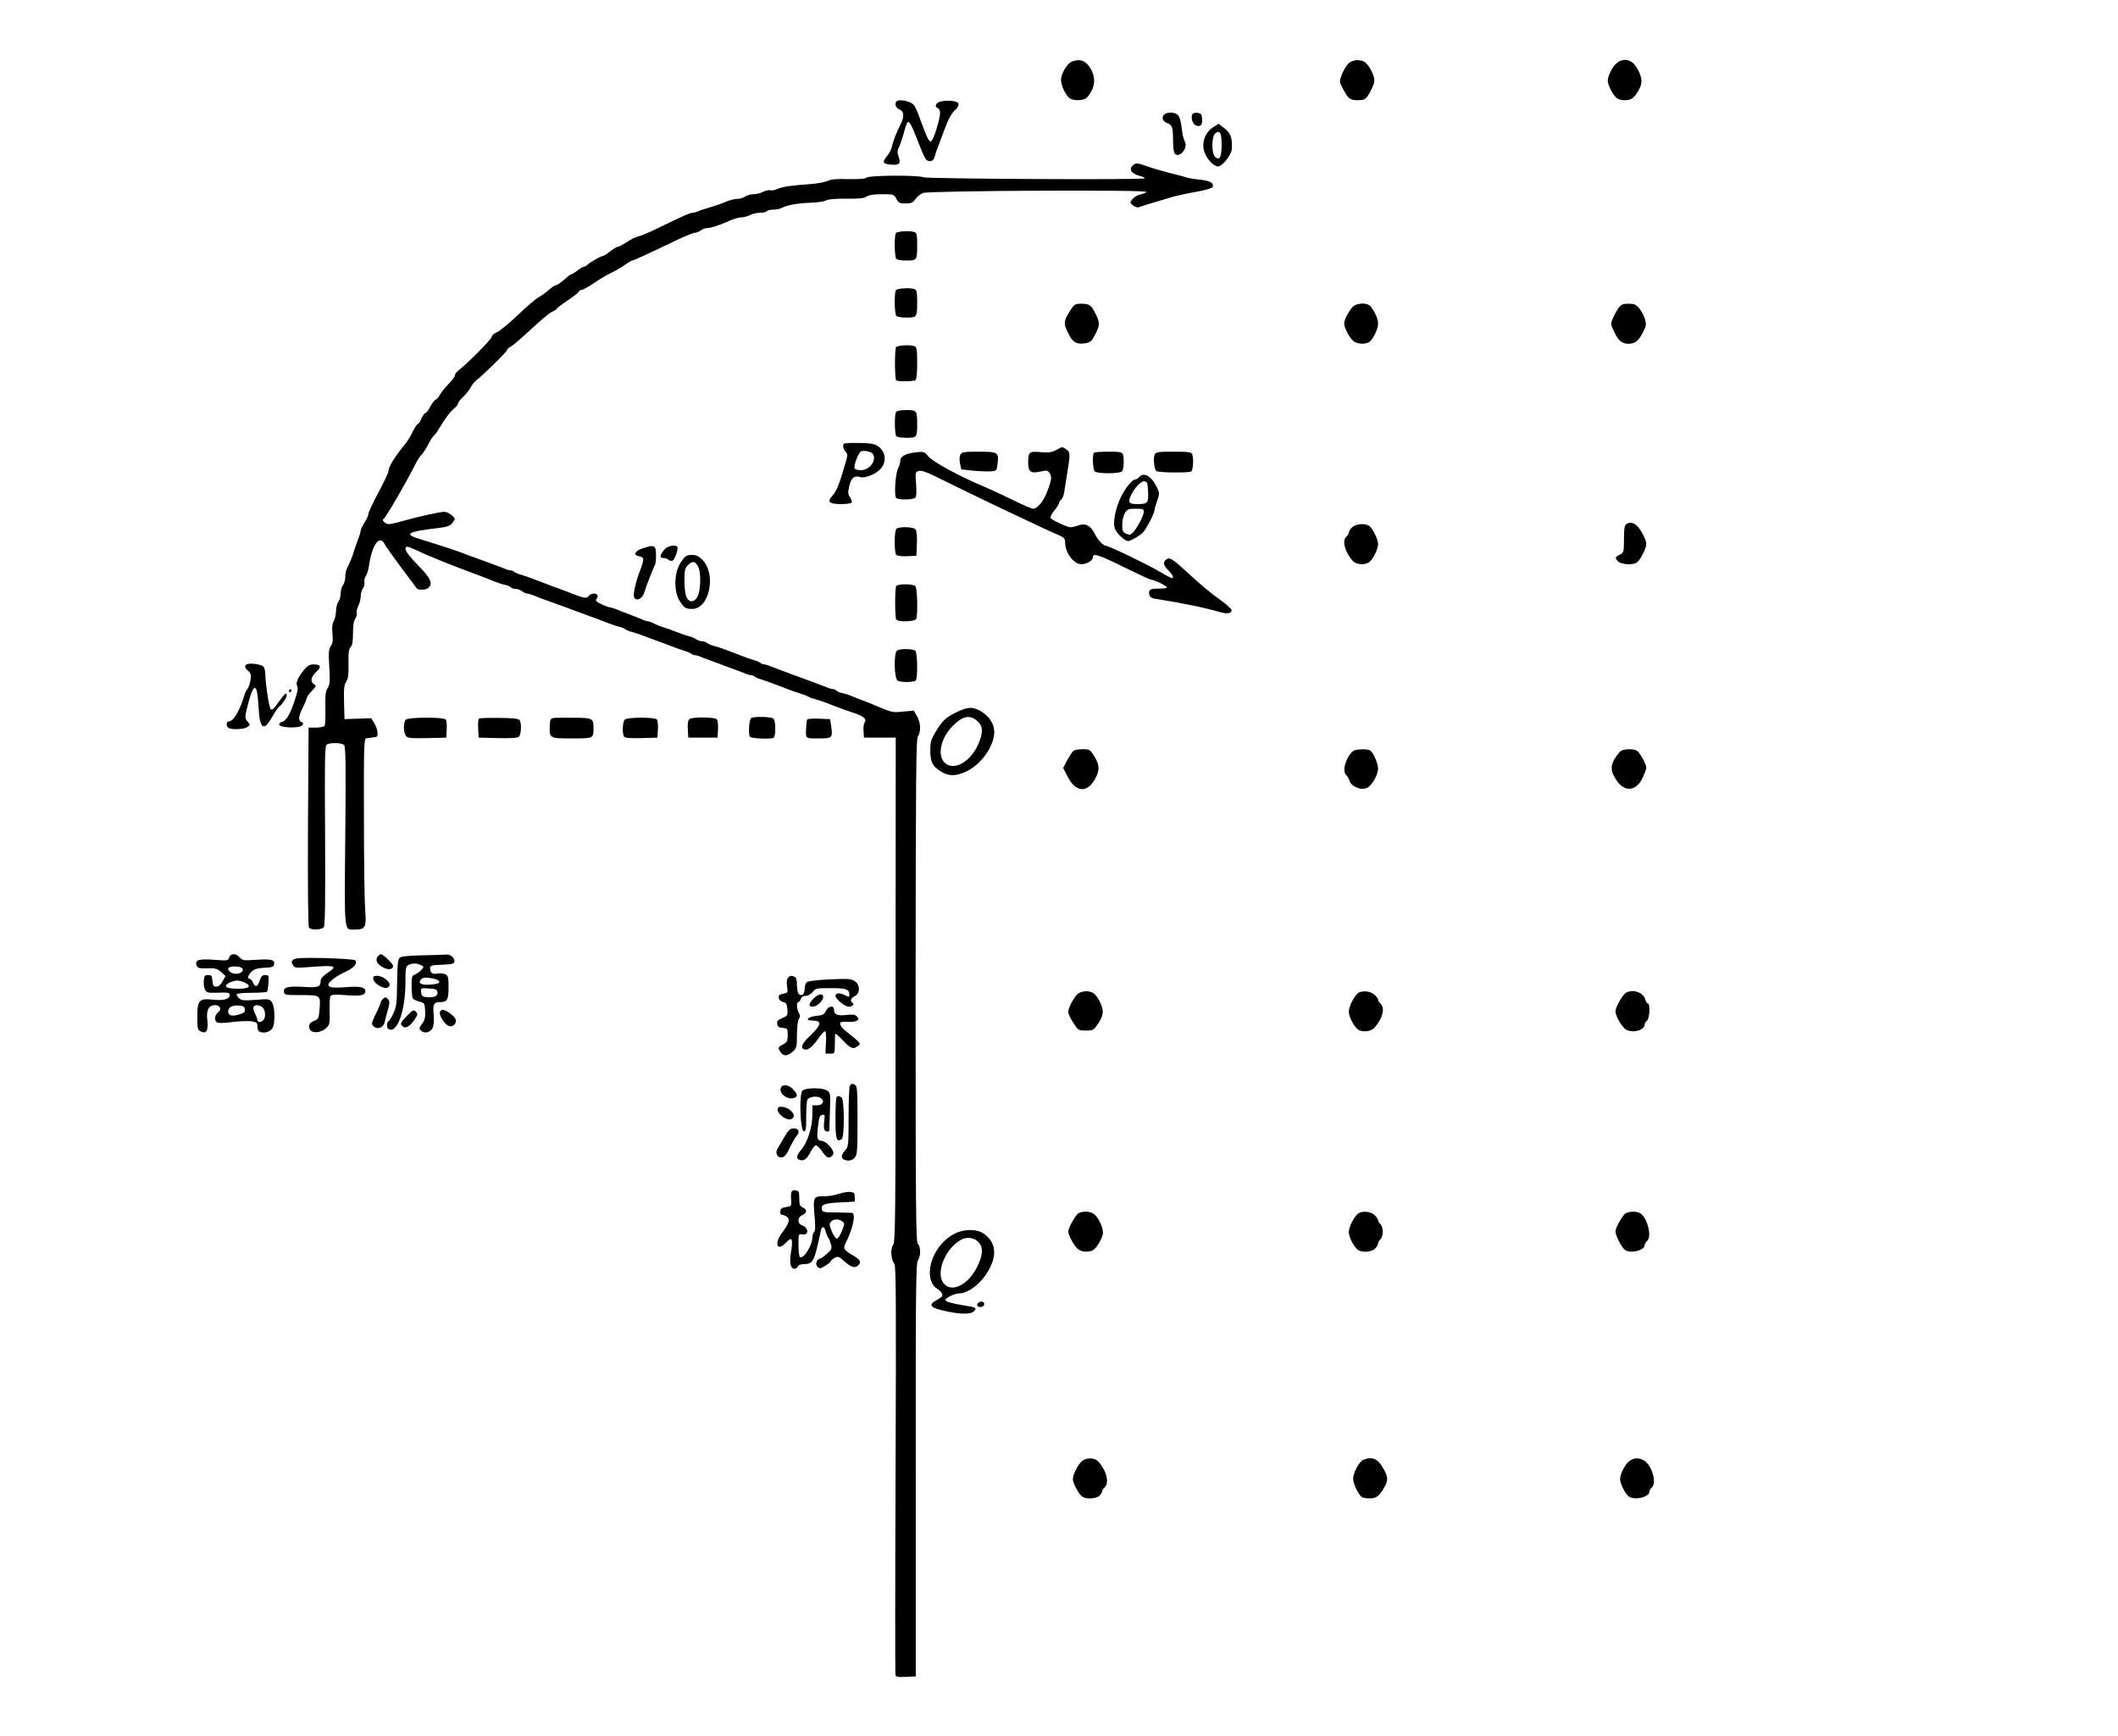 <?xml version="1.0" standalone="no"?>
<!DOCTYPE svg PUBLIC "-//W3C//DTD SVG 20010904//EN"
 "http://www.w3.org/TR/2001/REC-SVG-20010904/DTD/svg10.dtd">
<svg version="1.0" xmlns="http://www.w3.org/2000/svg"
 width="1374pt" height="1126pt" viewBox="0 0 1374 1126"
 preserveAspectRatio="xMidYMid meet">
<g transform="translate(0,1126) scale(0.1,-0.1)"
fill="#000000" stroke="none">
<path d="M6953 10860 c-27 -11 -61 -63 -69 -106 -6 -33 19 -96 51 -128 23 -22
97 -21 117 2 52 59 60 124 23 187 -30 52 -69 66 -122 45z"/>
<path d="M8746 10847 c-12 -13 -31 -44 -41 -70 -17 -46 -17 -47 5 -89 34 -66
48 -78 94 -78 52 0 59 5 90 65 19 36 25 57 20 78 -8 40 -42 95 -64 107 -33 17
-79 11 -104 -13z"/>
<path d="M10492 10854 c-28 -19 -62 -85 -62 -118 0 -27 34 -94 59 -113 8 -7
31 -13 51 -13 42 0 59 12 88 61 28 47 28 79 -3 138 -31 61 -84 80 -133 45z"/>
<path d="M5817 10603 c-16 -15 -6 -44 18 -53 31 -12 33 -47 6 -99 -24 -47 -48
-108 -56 -145 -3 -16 -17 -43 -31 -59 -33 -39 -27 -51 26 -55 55 -4 65 6 50
50 -10 28 -10 39 2 64 8 16 23 59 33 97 26 98 29 96 95 -73 41 -103 48 -115
70 -115 19 0 27 7 34 30 4 17 14 46 22 65 7 19 27 73 45 120 20 55 42 94 61
112 18 15 28 33 26 45 -5 26 -125 27 -142 0 -9 -14 -7 -20 7 -28 22 -13 21
-37 -7 -134 -14 -48 -30 -81 -38 -83 -11 -2 -28 32 -59 119 -40 110 -47 123
-76 135 -35 15 -75 18 -86 7z"/>
<path d="M7550 10515 c-16 -20 -6 -43 23 -54 32 -12 37 -29 37 -115 0 -40 5
-77 11 -83 32 -32 90 40 64 81 -7 12 -15 50 -19 85 -4 38 -13 72 -23 83 -20
22 -76 24 -93 3z"/>
<path d="M7734 10516 c-10 -26 5 -64 27 -71 29 -9 41 6 37 46 -2 29 -7 34 -31
37 -18 2 -29 -2 -33 -12z"/>
<path d="M7868 10433 c-53 -35 -75 -102 -54 -161 16 -45 60 -91 87 -92 28 0
89 76 90 113 3 77 -6 101 -48 135 l-38 29 -37 -24z m57 -113 c0 -79 -14 -105
-42 -78 -25 26 -24 135 2 154 29 22 40 2 40 -76z"/>
<path d="M7346 10184 c-24 -23 -4 -51 45 -64 23 -6 38 -14 35 -17 -10 -11
-1417 -3 -1436 7 -28 15 -353 13 -368 -2 -8 -8 -45 -11 -117 -10 -77 3 -113
-1 -137 -12 -18 -8 -67 -17 -108 -20 -129 -9 -184 -17 -217 -32 -17 -8 -38
-11 -46 -8 -8 3 -29 -2 -46 -10 -16 -9 -45 -16 -64 -16 -18 0 -42 -7 -53 -15
-10 -8 -34 -15 -51 -15 -18 0 -52 -9 -75 -19 -24 -11 -70 -27 -103 -36 -33
-10 -68 -21 -77 -26 -10 -5 -25 -9 -33 -9 -18 0 -63 -20 -217 -95 -58 -29
-119 -55 -136 -58 -16 -3 -50 -20 -75 -37 -25 -16 -50 -30 -57 -30 -7 0 -29
-13 -50 -30 -21 -16 -42 -30 -47 -30 -13 0 -84 -40 -100 -56 -8 -8 -19 -14
-24 -14 -6 0 -25 -11 -43 -25 -18 -14 -36 -25 -41 -25 -4 0 -25 -16 -46 -35
-22 -19 -45 -35 -52 -35 -7 0 -27 -14 -46 -30 -18 -17 -48 -38 -66 -48 -18 -9
-79 -61 -135 -115 -56 -54 -117 -104 -136 -112 -19 -8 -34 -21 -34 -30 0 -14
-149 -165 -212 -215 -16 -12 -28 -28 -28 -37 0 -8 -18 -32 -40 -54 -22 -22
-46 -52 -55 -68 -8 -16 -21 -31 -29 -34 -8 -3 -24 -24 -36 -47 -11 -22 -25
-40 -31 -40 -5 0 -17 -16 -25 -35 -8 -19 -18 -35 -23 -35 -5 0 -19 -21 -32
-47 -12 -27 -34 -62 -48 -80 -75 -93 -111 -152 -111 -181 0 -7 -29 -69 -65
-137 -36 -67 -65 -130 -65 -139 0 -9 -11 -34 -25 -56 -14 -22 -25 -45 -25 -52
0 -8 -9 -38 -21 -68 -11 -30 -23 -64 -26 -75 -4 -19 -24 -66 -44 -107 -5 -10
-9 -33 -9 -51 0 -18 -7 -42 -15 -53 -8 -10 -15 -35 -15 -54 0 -19 -7 -44 -15
-54 -8 -11 -15 -38 -15 -60 -1 -23 -7 -52 -15 -66 -10 -17 -12 -42 -8 -81 4
-44 2 -62 -11 -80 -14 -20 -15 -41 -10 -135 6 -95 4 -114 -10 -137 -14 -21
-17 -46 -15 -129 1 -58 -1 -110 -5 -116 -4 -7 -29 -12 -56 -12 l-48 0 -4 -642
c-2 -362 1 -648 6 -655 12 -18 81 -16 96 2 9 11 11 147 9 595 -3 507 -2 582
11 590 22 14 97 12 112 -3 11 -11 12 -121 8 -593 -6 -646 -10 -604 65 -604 65
0 73 17 64 125 -4 50 -8 321 -8 603 -1 481 0 512 17 513 9 1 24 3 32 4 8 1 21
3 28 4 19 2 14 50 -9 88 l-21 34 -87 -3 -86 -3 -3 109 c-2 88 0 113 14 134 13
19 16 46 15 117 -2 72 2 96 14 108 11 11 15 36 15 89 0 49 5 81 15 95 8 12 12
28 9 36 -3 8 2 29 10 46 9 16 16 45 16 63 0 18 7 42 15 52 8 11 12 28 9 38 -3
11 1 29 9 41 8 12 17 40 20 62 19 142 72 213 104 142 6 -12 55 -80 108 -152
54 -71 98 -131 99 -132 7 -11 55 -11 70 0 38 28 24 63 -63 151 -74 77 -93 107
-73 119 4 3 34 -8 67 -24 54 -26 184 -80 275 -114 145 -54 199 -75 235 -90 17
-7 45 -16 62 -19 18 -4 35 -12 38 -17 4 -5 16 -9 29 -9 12 0 31 -7 42 -15 10
-8 25 -15 32 -15 8 0 28 -6 45 -13 18 -8 48 -19 67 -26 61 -21 174 -63 195
-71 11 -4 54 -20 95 -35 41 -15 98 -36 125 -47 28 -11 61 -22 75 -25 14 -3 30
-10 37 -15 7 -6 27 -14 45 -18 18 -5 58 -18 88 -30 30 -12 66 -25 80 -30 14
-5 50 -18 80 -30 30 -12 71 -26 90 -32 19 -5 39 -14 44 -19 6 -5 16 -9 24 -9
8 0 28 -6 45 -14 18 -7 79 -30 137 -51 58 -21 119 -44 137 -51 17 -8 37 -14
45 -14 8 0 18 -4 24 -9 5 -5 25 -14 44 -19 19 -6 60 -20 90 -32 104 -40 135
-51 170 -62 19 -5 40 -14 45 -18 6 -4 21 -10 35 -13 14 -3 50 -15 80 -26 93
-37 133 -51 182 -67 58 -18 83 -40 68 -59 -6 -8 -10 -33 -8 -57 l3 -43 103 0
103 0 -1 -1633 c0 -1490 -1 -1635 -16 -1658 -19 -28 -14 -95 8 -122 11 -14 12
-245 8 -1332 -3 -723 -3 -1323 -1 -1333 3 -15 13 -17 68 -15 l64 3 0 1340 c-1
1171 1 1342 14 1359 19 26 19 90 0 106 -13 11 -15 206 -15 1644 1 1418 3 1634
15 1650 21 28 18 89 -6 130 l-21 36 -69 -6 c-70 -7 -71 -7 -184 41 -16 7 -50
21 -75 30 -25 9 -59 23 -75 30 -17 7 -45 16 -62 19 -18 4 -35 12 -38 17 -4 5
-13 9 -22 9 -8 0 -29 6 -46 14 -18 7 -97 37 -177 66 -80 29 -159 59 -177 66
-17 8 -37 14 -45 14 -8 0 -18 4 -24 9 -5 5 -25 14 -44 19 -19 6 -60 20 -90 32
-114 44 -136 52 -169 60 -18 5 -38 13 -44 19 -6 6 -20 11 -32 11 -11 0 -29 6
-40 14 -11 7 -31 16 -45 19 -14 3 -50 15 -80 27 -30 12 -69 26 -87 31 -18 5
-45 16 -60 24 -15 8 -34 15 -41 15 -7 0 -20 4 -30 9 -9 5 -44 18 -77 31 -33
12 -75 28 -93 36 -18 8 -38 14 -45 14 -7 0 -32 9 -56 21 -34 16 -40 23 -31 34
7 8 9 19 5 25 -9 15 -41 12 -56 -6 -14 -18 -30 -15 -109 16 -30 12 -66 25 -80
30 -14 5 -50 18 -80 30 -106 41 -135 51 -170 62 -19 5 -39 14 -45 19 -5 5 -15
9 -23 9 -8 0 -28 6 -45 14 -18 7 -79 30 -137 51 -58 20 -114 41 -125 46 -23
10 -166 57 -272 89 -121 36 -96 51 127 77 38 4 60 13 72 27 9 12 17 24 18 27
1 16 -44 49 -67 49 -28 0 -168 -31 -275 -61 -36 -11 -75 -19 -86 -19 -22 0
-48 25 -34 34 16 9 142 227 208 357 13 26 30 52 38 58 8 7 27 36 42 64 14 29
31 55 36 58 6 4 20 22 32 42 45 75 76 115 100 135 14 11 26 25 26 32 0 7 15
27 34 45 18 17 41 45 50 63 9 17 25 37 36 45 35 25 200 186 200 197 0 5 11 15
24 22 14 7 73 58 132 113 59 55 119 105 134 112 15 6 31 16 34 22 4 6 35 30
69 52 34 23 66 47 70 55 4 8 14 14 22 14 7 0 43 20 79 44 35 25 86 54 111 66
26 12 65 35 88 51 22 16 44 29 48 29 9 0 97 40 286 131 56 27 111 49 121 49
10 0 27 7 38 15 10 8 28 15 38 15 27 0 81 18 144 46 29 13 65 24 81 24 16 0
42 7 57 15 16 8 46 15 66 15 20 0 40 5 43 10 3 6 22 10 41 10 20 0 45 5 57 12
32 17 102 30 188 33 42 1 86 8 99 15 14 8 62 12 132 11 83 -1 114 2 130 14 16
10 46 15 100 15 76 0 78 -1 93 -30 14 -26 21 -30 60 -30 37 0 47 5 64 29 11
15 33 33 48 39 37 15 1455 22 1450 7 -2 -5 -19 -13 -38 -16 -18 -4 -42 -18
-52 -30 -18 -23 -18 -24 4 -42 13 -10 29 -15 38 -11 18 7 149 47 226 69 28 7
94 22 149 31 57 11 100 23 103 31 10 25 -17 40 -79 47 -34 3 -76 10 -92 15
-17 6 -69 19 -116 31 -47 12 -109 30 -138 41 -64 23 -76 24 -96 3z"/>
<path d="M5812 9748 c-11 -15 -10 -147 2 -166 4 -7 30 -12 66 -12 69 0 70 2
70 105 0 57 -3 74 -16 79 -28 11 -111 6 -122 -6z"/>
<path d="M5812 9378 c-11 -15 -10 -147 2 -166 4 -7 30 -12 66 -12 69 0 70 2
70 105 0 57 -3 74 -16 79 -28 11 -111 6 -122 -6z"/>
<path d="M6954 9263 c-58 -88 -59 -99 -16 -180 25 -47 51 -59 107 -49 29 6 39
15 60 56 31 61 31 79 0 139 -27 53 -38 61 -95 61 -30 0 -41 -6 -56 -27z"/>
<path d="M8774 9268 c-29 -34 -54 -83 -54 -107 0 -29 38 -98 63 -116 25 -17
70 -20 97 -5 25 13 60 84 60 121 0 30 -20 76 -49 112 -22 26 -92 23 -117 -5z"/>
<path d="M10503 9266 c-10 -13 -27 -42 -37 -65 -19 -41 -19 -41 5 -92 27 -59
51 -79 94 -79 42 0 66 20 94 75 21 42 22 52 12 86 -6 21 -23 52 -37 69 -21 25
-33 30 -69 30 -34 0 -48 -5 -62 -24z"/>
<path d="M5813 9008 c-10 -14 -9 -205 1 -215 8 -9 110 -8 125 1 7 5 11 44 11
111 0 85 -3 104 -16 109 -28 11 -111 6 -121 -6z"/>
<path d="M5813 8588 c-11 -14 -10 -139 1 -157 4 -6 33 -11 66 -11 67 0 70 3
70 90 0 86 -3 90 -70 90 -34 0 -61 -5 -67 -12z"/>
<path d="M5474 8381 c-9 -9 -3 -35 12 -52 14 -15 14 -22 -2 -75 -36 -127 -57
-180 -81 -206 -40 -42 -26 -58 51 -58 36 0 68 4 71 10 3 5 -2 21 -11 35 -14
21 -14 32 -4 74 13 53 32 68 71 56 30 -10 104 21 134 56 47 56 23 136 -48 158
-31 9 -183 11 -193 2z m188 -65 c28 -41 -20 -106 -77 -106 -19 0 -37 5 -40 10
-10 17 25 108 43 113 23 6 65 -4 74 -17z"/>
<path d="M6850 8340 c-28 -15 -48 -17 -98 -13 -75 7 -82 1 -82 -69 0 -59 17
-71 80 -57 38 9 46 8 57 -7 18 -25 16 -45 -12 -119 -24 -66 -65 -115 -93 -115
-9 0 -70 26 -136 59 -67 32 -150 71 -186 86 -147 61 -325 157 -355 192 -30 35
-31 35 -90 28 -64 -8 -95 -26 -95 -57 0 -10 -6 -31 -14 -46 -17 -34 -27 -177
-12 -192 14 -14 109 -13 124 2 7 7 9 36 5 88 -6 74 -5 78 17 85 16 5 47 -5
114 -38 103 -52 443 -216 526 -254 30 -14 98 -46 150 -71 52 -24 110 -51 128
-58 26 -12 32 -20 32 -45 0 -64 56 -139 105 -139 34 0 75 24 75 44 0 30 33 20
195 -60 94 -46 175 -84 181 -84 21 0 104 -41 104 -50 0 -5 -23 -9 -51 -8 -57
1 -71 -8 -63 -39 4 -16 16 -24 38 -27 178 -28 327 -59 422 -87 44 -13 74 -8
74 13 0 7 -33 37 -73 66 -82 60 -111 84 -221 185 -92 84 -110 95 -131 77 -22
-18 -19 -36 15 -70 29 -30 38 -50 22 -50 -4 0 -39 18 -77 41 -90 52 -331 168
-352 169 -17 1 -52 38 -72 79 -27 53 -60 69 -105 53 -18 -7 -41 -12 -51 -12
-22 0 -121 46 -130 60 -3 6 7 27 24 47 17 21 31 43 31 49 0 6 6 17 14 23 8 7
17 28 20 49 3 20 10 66 16 102 24 144 24 156 -1 174 -28 19 -26 20 -69 -4z"/>
<path d="M6230 8311 c-6 -12 -7 -35 -2 -58 l8 -38 74 -8 c41 -4 93 -6 115 -5
39 3 40 4 46 45 10 79 5 83 -120 83 -99 0 -111 -2 -121 -19z"/>
<path d="M7097 8323 c-12 -11 -8 -108 5 -121 7 -7 42 -12 88 -12 46 0 81 5 88
12 13 13 16 85 6 112 -5 13 -23 16 -93 16 -48 0 -91 -3 -94 -7z"/>
<path d="M7491 8312 c-11 -21 -3 -100 11 -108 17 -11 213 -12 226 -2 12 11 17
84 6 112 -5 13 -25 16 -120 16 -99 0 -115 -2 -123 -18z"/>
<path d="M7390 8165 c-7 -8 -18 -15 -24 -15 -20 0 -63 -51 -92 -110 -36 -72
-55 -162 -43 -205 9 -31 64 -85 88 -85 14 0 72 33 94 54 21 20 77 127 77 148
0 7 8 34 17 60 16 45 16 50 -1 85 -35 74 -86 104 -116 68z m58 -96 c3 -73 -2
-79 -73 -79 -48 0 -58 11 -43 46 23 55 69 105 92 102 19 -3 21 -10 24 -69z
m-28 -130 c0 -23 -43 -105 -70 -133 -16 -17 -23 -18 -45 -8 -21 10 -25 18 -25
58 0 25 8 59 17 75 16 26 22 29 70 29 47 0 53 -2 53 -21z"/>
<path d="M10550 7860 c-11 -7 -15 -30 -15 -97 0 -81 -2 -88 -23 -99 -35 -17
-37 -22 -17 -44 21 -23 99 -28 126 -7 21 16 59 91 59 117 0 29 -38 101 -64
122 -24 20 -44 22 -66 8z"/>
<path d="M8772 7840 c-12 -12 -22 -27 -22 -34 0 -8 -7 -19 -15 -26 -30 -25
-12 -98 39 -157 22 -26 80 -31 109 -9 25 19 57 85 57 116 0 31 -34 100 -57
118 -26 19 -86 15 -111 -8z"/>
<path d="M5814 7828 c-14 -23 -13 -156 1 -168 7 -6 39 -10 72 -8 l58 3 3 78
c2 50 -1 84 -9 93 -14 18 -115 19 -125 2z"/>
<path d="M4167 7702 c-50 -16 -61 -43 -22 -50 35 -7 36 -17 9 -88 -35 -92 -51
-171 -37 -185 19 -19 51 0 63 39 16 51 61 165 69 177 4 6 7 35 7 65 -1 64 -10
69 -89 42z"/>
<path d="M4313 7698 c-33 -37 -36 -58 -10 -58 13 0 28 -5 34 -11 7 -7 18 -9
25 -6 15 5 40 75 32 89 -10 17 -61 8 -81 -14z"/>
<path d="M4421 7619 c-50 -68 -53 -198 -8 -264 28 -40 36 -45 78 -45 110 0
158 223 67 317 -25 26 -40 33 -70 33 -33 0 -42 -5 -67 -41z m111 -42 c17 -41
13 -148 -7 -187 -20 -39 -55 -41 -72 -3 -7 15 -13 62 -13 105 0 70 3 82 24
103 30 30 50 24 68 -18z"/>
<path d="M5814 7458 c-4 -6 -7 -55 -7 -108 0 -53 3 -102 7 -108 12 -19 123
-15 130 4 11 29 7 199 -6 212 -15 15 -115 16 -124 0z"/>
<path d="M5820 7040 c-23 -13 -20 -178 3 -195 16 -12 98 -12 117 0 14 9 13
178 -2 193 -14 14 -96 16 -118 2z"/>
<path d="M1608 6953 c-24 -6 -23 -25 3 -46 17 -15 19 -25 14 -60 -4 -23 -13
-49 -20 -57 -7 -8 -15 -24 -18 -35 -32 -107 -72 -175 -104 -175 -18 0 -16 -37
3 -44 29 -11 100 -6 119 8 19 14 19 15 1 35 -20 22 -19 33 9 136 34 122 55
109 62 -39 8 -148 33 -165 91 -63 17 31 37 59 44 64 16 10 48 58 48 73 0 22
-16 8 -54 -46 -28 -41 -41 -53 -50 -44 -11 11 -34 163 -35 231 -1 20 -7 41
-13 46 -16 13 -77 22 -100 16z"/>
<path d="M1976 6919 c-42 -50 -60 -90 -48 -109 7 -12 3 -38 -17 -96 -31 -92
-54 -130 -83 -137 -11 -3 -18 -12 -16 -19 7 -20 131 -23 148 -4 10 13 9 17 -4
22 -23 9 -20 38 9 96 14 27 25 55 25 61 0 6 15 26 33 45 29 30 30 34 15 43
-27 15 -22 48 13 80 36 33 31 49 -16 49 -25 0 -40 -8 -59 -31z"/>
<path d="M1875 6780 c-3 -5 -1 -10 4 -10 6 0 11 5 11 10 0 6 -2 10 -4 10 -3 0
-8 -4 -11 -10z"/>
<path d="M6207 6641 c-72 -35 -93 -55 -137 -128 -30 -50 -35 -66 -35 -123 0
-75 17 -105 76 -139 48 -27 92 -26 156 4 98 45 183 165 183 257 0 49 -30 98
-79 129 -56 36 -90 36 -164 0z m132 -57 c36 -30 40 -69 14 -136 -50 -129 -168
-197 -228 -132 -45 49 -21 155 52 231 67 69 112 79 162 37z"/>
<path d="M2633 6592 c-17 -17 -17 -83 0 -105 11 -15 28 -17 137 -15 l125 3 3
54 c2 30 -2 59 -7 64 -16 16 -241 15 -258 -1z"/>
<path d="M3108 6599 c-5 -3 -8 -32 -6 -65 l3 -59 124 -3 c82 -2 128 1 137 9
15 13 19 86 5 107 -6 10 -41 14 -131 15 -67 1 -126 -1 -132 -4z"/>
<path d="M3587 6602 c-9 -2 -18 -11 -18 -20 -9 -114 -12 -112 140 -112 143 0
141 -1 141 68 0 63 -6 66 -132 66 -63 1 -122 0 -131 -2z"/>
<path d="M4053 6592 c-14 -15 -18 -89 -5 -110 6 -9 36 -12 113 -10 l104 3 3
54 c2 30 -2 59 -7 64 -16 16 -192 15 -208 -1z"/>
<path d="M4474 6596 c-11 -9 -14 -26 -12 -66 l3 -55 95 0 95 0 3 54 c2 30 -2
59 -8 65 -15 15 -156 16 -176 2z"/>
<path d="M4873 6602 c-14 -9 -20 -109 -7 -122 11 -11 136 -16 152 -6 16 9 15
109 0 124 -13 13 -126 16 -145 4z"/>
<path d="M5237 6593 c-3 -4 -6 -26 -7 -48 -4 -79 -8 -75 79 -75 91 0 94 3 83
80 l-7 45 -72 3 c-39 2 -74 -1 -76 -5z"/>
<path d="M6958 6383 c-9 -10 -26 -38 -39 -62 l-22 -43 29 -56 c52 -102 126
-108 177 -17 33 59 31 93 -7 154 -25 39 -29 41 -75 41 -33 0 -53 -5 -63 -17z"/>
<path d="M8778 6388 c-47 -39 -74 -132 -44 -157 8 -7 17 -22 20 -34 10 -40 78
-67 116 -47 31 16 70 86 70 123 0 35 -31 105 -52 119 -20 12 -92 9 -110 -4z"/>
<path d="M10508 6383 c-64 -76 -68 -117 -20 -187 53 -77 128 -68 168 18 13 28
24 58 24 66 0 21 -38 92 -58 108 -24 18 -96 15 -114 -5z"/>
<path d="M1487 5049 c-6 -21 -9 -22 -100 -15 -99 7 -125 -1 -111 -38 7 -17 16
-19 84 -17 35 1 51 -4 74 -24 l29 -26 -19 -35 c-13 -23 -26 -34 -41 -34 -18 0
-22 6 -25 38 -3 32 -6 37 -28 37 -22 0 -25 -5 -28 -37 -2 -20 2 -47 8 -58 10
-19 20 -21 68 -20 82 3 92 2 92 -15 0 -26 -38 -37 -106 -30 -93 10 -104 -2
-104 -111 0 -74 2 -85 21 -94 37 -20 52 4 44 72 -8 67 9 98 52 98 29 0 42 -28
21 -44 -23 -17 -31 -51 -14 -65 11 -9 35 -9 102 -1 48 6 105 8 126 5 34 -6 38
-10 38 -35 0 -19 6 -31 19 -35 32 -10 72 6 82 32 15 40 11 136 -7 161 -15 22
-20 23 -105 16 -78 -6 -92 -4 -109 11 -11 10 -17 22 -14 26 3 5 47 9 99 9 52
0 96 3 98 8 3 4 7 30 8 57 4 47 3 50 -20 50 -19 0 -27 -8 -36 -34 -14 -44 -28
-49 -43 -16 -6 14 -16 25 -22 25 -18 0 -11 26 13 48 16 15 38 22 82 24 49 2
60 6 63 22 6 30 -17 36 -113 30 -83 -6 -91 -5 -109 15 -25 28 -62 28 -69 0z
m87 -74 c9 -24 -37 -41 -69 -27 -14 6 -25 18 -25 27 0 21 85 21 94 0z m18 -91
c44 -23 21 -39 -53 -38 -73 1 -93 16 -53 38 37 20 68 20 106 0z m-4 -171 c3
-18 -4 -24 -37 -34 -47 -14 -71 -7 -71 20 0 27 27 41 70 38 27 -1 36 -7 38
-24z m116 11 c19 -18 21 -65 4 -82 -16 -16 -38 -15 -38 1 0 6 -7 25 -15 41 -9
16 -13 36 -11 43 7 18 41 16 60 -3z"/>
<path d="M2450 5055 c-17 -21 -4 -50 34 -70 35 -19 66 -15 66 9 0 14 -64 76
-79 76 -5 0 -14 -7 -21 -15z"/>
<path d="M2738 5063 c-106 -3 -139 -7 -148 -19 -9 -10 -13 -60 -14 -162 -1
-127 -4 -153 -23 -193 -11 -26 -26 -50 -32 -53 -14 -9 -14 -43 -1 -51 55 -34
110 115 110 299 0 94 2 106 19 116 25 13 57 13 82 -1 20 -10 20 -11 2 -31 -10
-11 -28 -24 -40 -29 -21 -8 -23 -15 -23 -76 0 -38 4 -73 8 -80 4 -6 23 -15 42
-20 34 -9 35 -11 38 -61 2 -41 -2 -58 -19 -82 -21 -28 -22 -32 -7 -46 22 -22
61 -11 75 19 7 14 9 50 6 87 -6 68 1 80 48 80 40 0 49 18 49 97 0 63 -3 74
-21 83 -11 6 -34 8 -51 5 -32 -8 -48 4 -48 37 0 14 12 18 77 20 62 2 78 6 81
19 4 23 -25 49 -51 47 -12 -1 -83 -4 -159 -5z m106 -163 c15 -15 1 -23 -51
-27 -59 -5 -83 8 -63 32 11 13 24 16 59 11 25 -3 50 -11 55 -16z m-6 -77 c4
-25 -25 -37 -74 -31 -23 2 -30 9 -32 31 -3 28 -3 28 50 25 46 -3 53 -6 56 -25z"/>
<path d="M1905 5036 c-14 -10 -16 -16 -6 -34 11 -21 16 -22 109 -15 174 13
186 8 114 -40 -28 -19 -42 -36 -42 -51 0 -38 -16 -44 -105 -38 -106 6 -137 -1
-133 -31 3 -21 7 -22 111 -22 127 0 128 -1 120 -94 -5 -56 -9 -64 -32 -72 -31
-12 -40 -25 -34 -49 10 -38 79 -33 116 8 16 17 18 34 15 104 -1 46 1 89 6 96
6 10 28 12 95 7 100 -8 131 -2 131 25 0 27 -36 34 -130 26 -78 -6 -110 -2
-110 16 0 18 54 59 111 84 57 26 81 56 62 75 -5 5 -93 11 -195 14 -141 3 -190
1 -203 -9z"/>
<path d="M2422 4908 c3 -23 50 -56 81 -57 10 -1 20 6 24 16 9 22 -43 63 -80
63 -23 0 -28 -4 -25 -22z"/>
<path d="M5111 4916 c-7 -9 -9 -29 -5 -55 6 -40 6 -41 -25 -47 -25 -5 -31 -11
-29 -27 2 -13 13 -23 28 -27 21 -5 25 -12 28 -48 3 -39 1 -42 -33 -56 -29 -12
-36 -20 -33 -38 2 -18 10 -24 36 -26 31 -3 32 -5 32 -47 0 -39 -4 -46 -30 -60
-35 -18 -36 -22 -14 -53 18 -26 45 -23 82 11 19 18 22 30 22 104 0 49 5 91 12
103 10 16 10 24 0 40 -14 23 -16 70 -3 70 5 0 13 9 16 20 4 13 15 20 32 20 15
0 33 10 45 25 18 24 25 25 117 25 100 0 121 -7 121 -42 0 -17 -2 -18 -31 -3
-32 17 -59 14 -59 -6 0 -19 61 -69 85 -69 26 0 41 15 25 25 -18 11 -11 31 15
43 36 17 36 75 -1 98 -22 15 -44 16 -161 11 -79 -4 -141 -11 -149 -18 -8 -6
-14 -26 -14 -44 0 -35 -20 -51 -39 -32 -6 6 -11 32 -11 58 0 33 -5 49 -16 53
-23 9 -30 8 -43 -8z"/>
<path d="M6992 4813 c-26 -23 -62 -91 -62 -118 0 -11 15 -43 33 -70 32 -49 33
-50 82 -50 47 0 50 2 79 45 21 30 30 56 30 80 -2 39 -37 105 -64 120 -29 15
-76 12 -98 -7z"/>
<path d="M8817 4822 c-25 -10 -67 -88 -67 -124 0 -32 31 -94 58 -115 26 -21
86 -16 108 10 54 60 71 130 39 157 -8 7 -15 18 -15 25 0 8 -12 23 -26 34 -27
21 -63 26 -97 13z"/>
<path d="M10548 4820 c-22 -13 -68 -94 -68 -120 0 -24 25 -73 54 -107 35 -41
136 -23 136 24 0 6 7 16 15 23 17 14 21 110 5 110 -5 0 -12 11 -16 25 -12 47
-80 71 -126 45z"/>
<path d="M5277 4782 c-33 -35 -34 -52 -4 -52 27 0 67 38 67 63 0 26 -33 20
-63 -11z"/>
<path d="M2482 4778 c-7 -7 -12 -16 -12 -21 0 -5 -14 -38 -32 -74 -28 -58 -30
-65 -15 -80 23 -24 65 -10 72 25 3 15 13 51 21 80 12 42 13 56 3 68 -14 17
-21 18 -37 2z"/>
<path d="M5358 4703 c-11 -24 -21 -29 -62 -33 -54 -5 -77 -30 -29 -30 69 -1
65 -26 -17 -104 -51 -49 -61 -78 -27 -84 22 -4 50 19 89 76 16 23 34 42 39 42
7 0 10 -26 7 -72 l-3 -73 30 0 c30 0 30 0 31 60 0 33 1 64 2 69 1 4 24 -15 50
-43 51 -54 67 -60 98 -36 21 16 22 15 -81 98 -35 29 -46 56 -22 58 6 1 28 0
47 0 19 -1 41 3 49 8 13 8 13 12 1 26 -12 14 -25 16 -68 11 -59 -7 -82 3 -82
35 0 30 -37 23 -52 -8z"/>
<path d="M2641 4671 c-44 -45 -47 -51 -30 -68 18 -18 46 -3 75 38 25 36 26 41
12 56 -15 14 -20 12 -57 -26z"/>
<path d="M2854 4695 c-8 -20 32 -82 58 -91 27 -8 52 17 44 44 -7 21 -63 62
-85 62 -6 0 -14 -7 -17 -15z"/>
<path d="M5513 4218 c-4 -7 -8 -99 -8 -205 0 -187 -1 -192 -23 -216 -32 -34
-26 -61 14 -65 20 -2 36 4 48 17 17 19 19 42 19 242 0 180 -2 222 -14 230 -19
12 -26 11 -36 -3z"/>
<path d="M5066 4204 c-14 -36 38 -79 83 -67 28 7 27 24 -4 57 -27 29 -70 35
-79 10z"/>
<path d="M5206 4185 c-23 -23 -15 -258 8 -263 14 -3 16 10 16 95 0 54 4 104 8
110 13 20 65 26 86 10 28 -20 14 -47 -24 -47 l-30 0 0 -63 c0 -78 -32 -180
-72 -225 -33 -39 -36 -58 -8 -67 26 -8 46 8 71 57 11 21 25 38 33 38 7 0 25
-18 40 -40 28 -42 46 -49 65 -26 10 11 10 20 0 37 -16 31 -50 58 -72 59 -25 0
-30 19 -20 96 6 56 12 69 27 72 17 4 18 -1 13 -38 -3 -23 -3 -49 0 -56 5 -15
33 -20 33 -6 0 4 2 60 4 125 4 111 3 118 -17 132 -29 21 -140 20 -161 0z"/>
<path d="M5427 4143 c-4 -3 -7 -66 -7 -139 0 -135 6 -155 40 -134 20 12 18
259 -1 271 -17 11 -24 11 -32 2z"/>
<path d="M5047 4073 c-18 -31 62 -93 91 -70 18 14 15 31 -11 55 -22 21 -71 30
-80 15z"/>
<path d="M5088 3884 c-18 -32 -38 -66 -45 -77 -16 -28 1 -59 30 -55 16 2 31
21 52 65 17 35 36 68 43 75 23 23 14 48 -17 48 -25 0 -34 -8 -63 -56z"/>
<path d="M5135 3530 c-3 -6 -5 -30 -3 -53 3 -41 2 -42 -32 -47 -27 -4 -36 -10
-38 -27 -2 -14 2 -23 10 -23 8 0 22 -6 32 -13 23 -17 16 -42 -30 -103 -55 -72
-32 -127 26 -64 38 41 46 26 31 -66 -11 -71 -3 -104 25 -104 8 0 17 7 20 15 4
10 20 15 45 15 46 0 61 22 84 127 9 37 18 78 20 91 7 30 23 28 31 -5 4 -16 11
-33 16 -40 5 -6 13 -25 18 -43 8 -29 6 -35 -23 -61 -17 -16 -39 -32 -48 -34
-24 -8 -32 -36 -15 -53 13 -13 19 -12 50 7 20 13 36 26 36 30 0 4 11 14 25 21
22 12 27 10 65 -24 42 -37 67 -45 88 -24 21 21 13 36 -32 63 -65 38 -69 45
-47 88 44 86 64 185 39 189 -7 1 -53 2 -103 3 -79 0 -90 2 -93 19 -7 32 16 41
116 46 l97 5 0 30 c0 25 -4 30 -28 33 -16 2 -49 -4 -74 -12 -26 -9 -67 -16
-92 -16 -78 0 -78 -1 -65 -148 4 -49 3 -77 -5 -85 -6 -6 -11 -21 -11 -34 0
-51 -57 -142 -80 -128 -6 4 -10 39 -10 79 0 72 0 73 24 69 44 -9 44 41 0 58
-33 12 -32 52 1 67 31 14 32 36 3 49 -19 8 -23 18 -23 59 0 43 -3 49 -22 52
-11 2 -24 -2 -28 -8z m329 -193 c16 -12 16 -15 -2 -62 -11 -28 -26 -50 -33
-50 -7 0 -22 21 -33 47 -16 39 -17 50 -6 62 15 19 50 21 74 3z"/>
<path d="M6988 3383 c-25 -30 -58 -93 -58 -111 0 -24 38 -94 62 -114 22 -20
69 -23 98 -8 21 11 54 64 64 103 8 33 -26 110 -59 133 -28 20 -89 18 -107 -3z"/>
<path d="M8810 3387 c-27 -21 -60 -87 -60 -119 0 -32 31 -93 58 -115 25 -20
89 -16 112 7 11 11 20 26 20 34 0 7 7 19 15 26 8 7 15 29 15 50 0 21 -7 43
-15 50 -8 7 -15 18 -15 24 0 7 -10 22 -23 34 -26 24 -82 29 -107 9z"/>
<path d="M10538 3383 c-29 -35 -58 -91 -58 -112 0 -25 38 -99 60 -118 34 -28
130 -5 130 31 0 8 7 19 15 26 32 27 5 143 -42 178 -25 18 -87 15 -105 -5z"/>
<path d="M6189 3255 c-83 -43 -146 -136 -156 -229 -6 -58 13 -108 47 -126 11
-6 24 -19 30 -30 9 -16 4 -22 -30 -41 -59 -33 -49 -50 40 -71 102 -24 176 -26
197 -5 22 22 16 27 -53 37 -90 15 -127 25 -131 36 -4 12 59 44 90 44 67 1 159
79 203 174 41 88 28 159 -39 210 -46 35 -132 36 -198 1z m156 -50 c35 -34 33
-86 -6 -163 -59 -119 -167 -171 -218 -106 -53 67 11 226 114 282 35 20 84 14
110 -13z"/>
<path d="M6353 2813 c-23 -9 -15 -35 10 -31 12 2 22 9 22 17 0 16 -14 22 -32
14z"/>
<path d="M7023 1785 c-26 -18 -63 -88 -63 -120 0 -26 35 -93 59 -112 23 -20
95 -16 114 5 10 10 17 23 17 29 0 6 7 16 15 23 33 28 15 107 -39 168 -23 26
-71 29 -103 7z"/>
<path d="M8844 1790 c-28 -11 -67 -87 -66 -126 1 -31 36 -102 57 -116 5 -4 28
-8 51 -8 43 0 63 15 97 77 23 42 22 62 -9 117 -36 64 -72 80 -130 56z"/>
<path d="M10572 1784 c-28 -19 -62 -85 -62 -118 0 -33 37 -104 60 -116 44 -23
130 0 130 34 0 8 7 19 15 26 34 28 4 139 -47 174 -12 9 -34 16 -48 16 -14 0
-36 -7 -48 -16z"/>
</g>
</svg>
